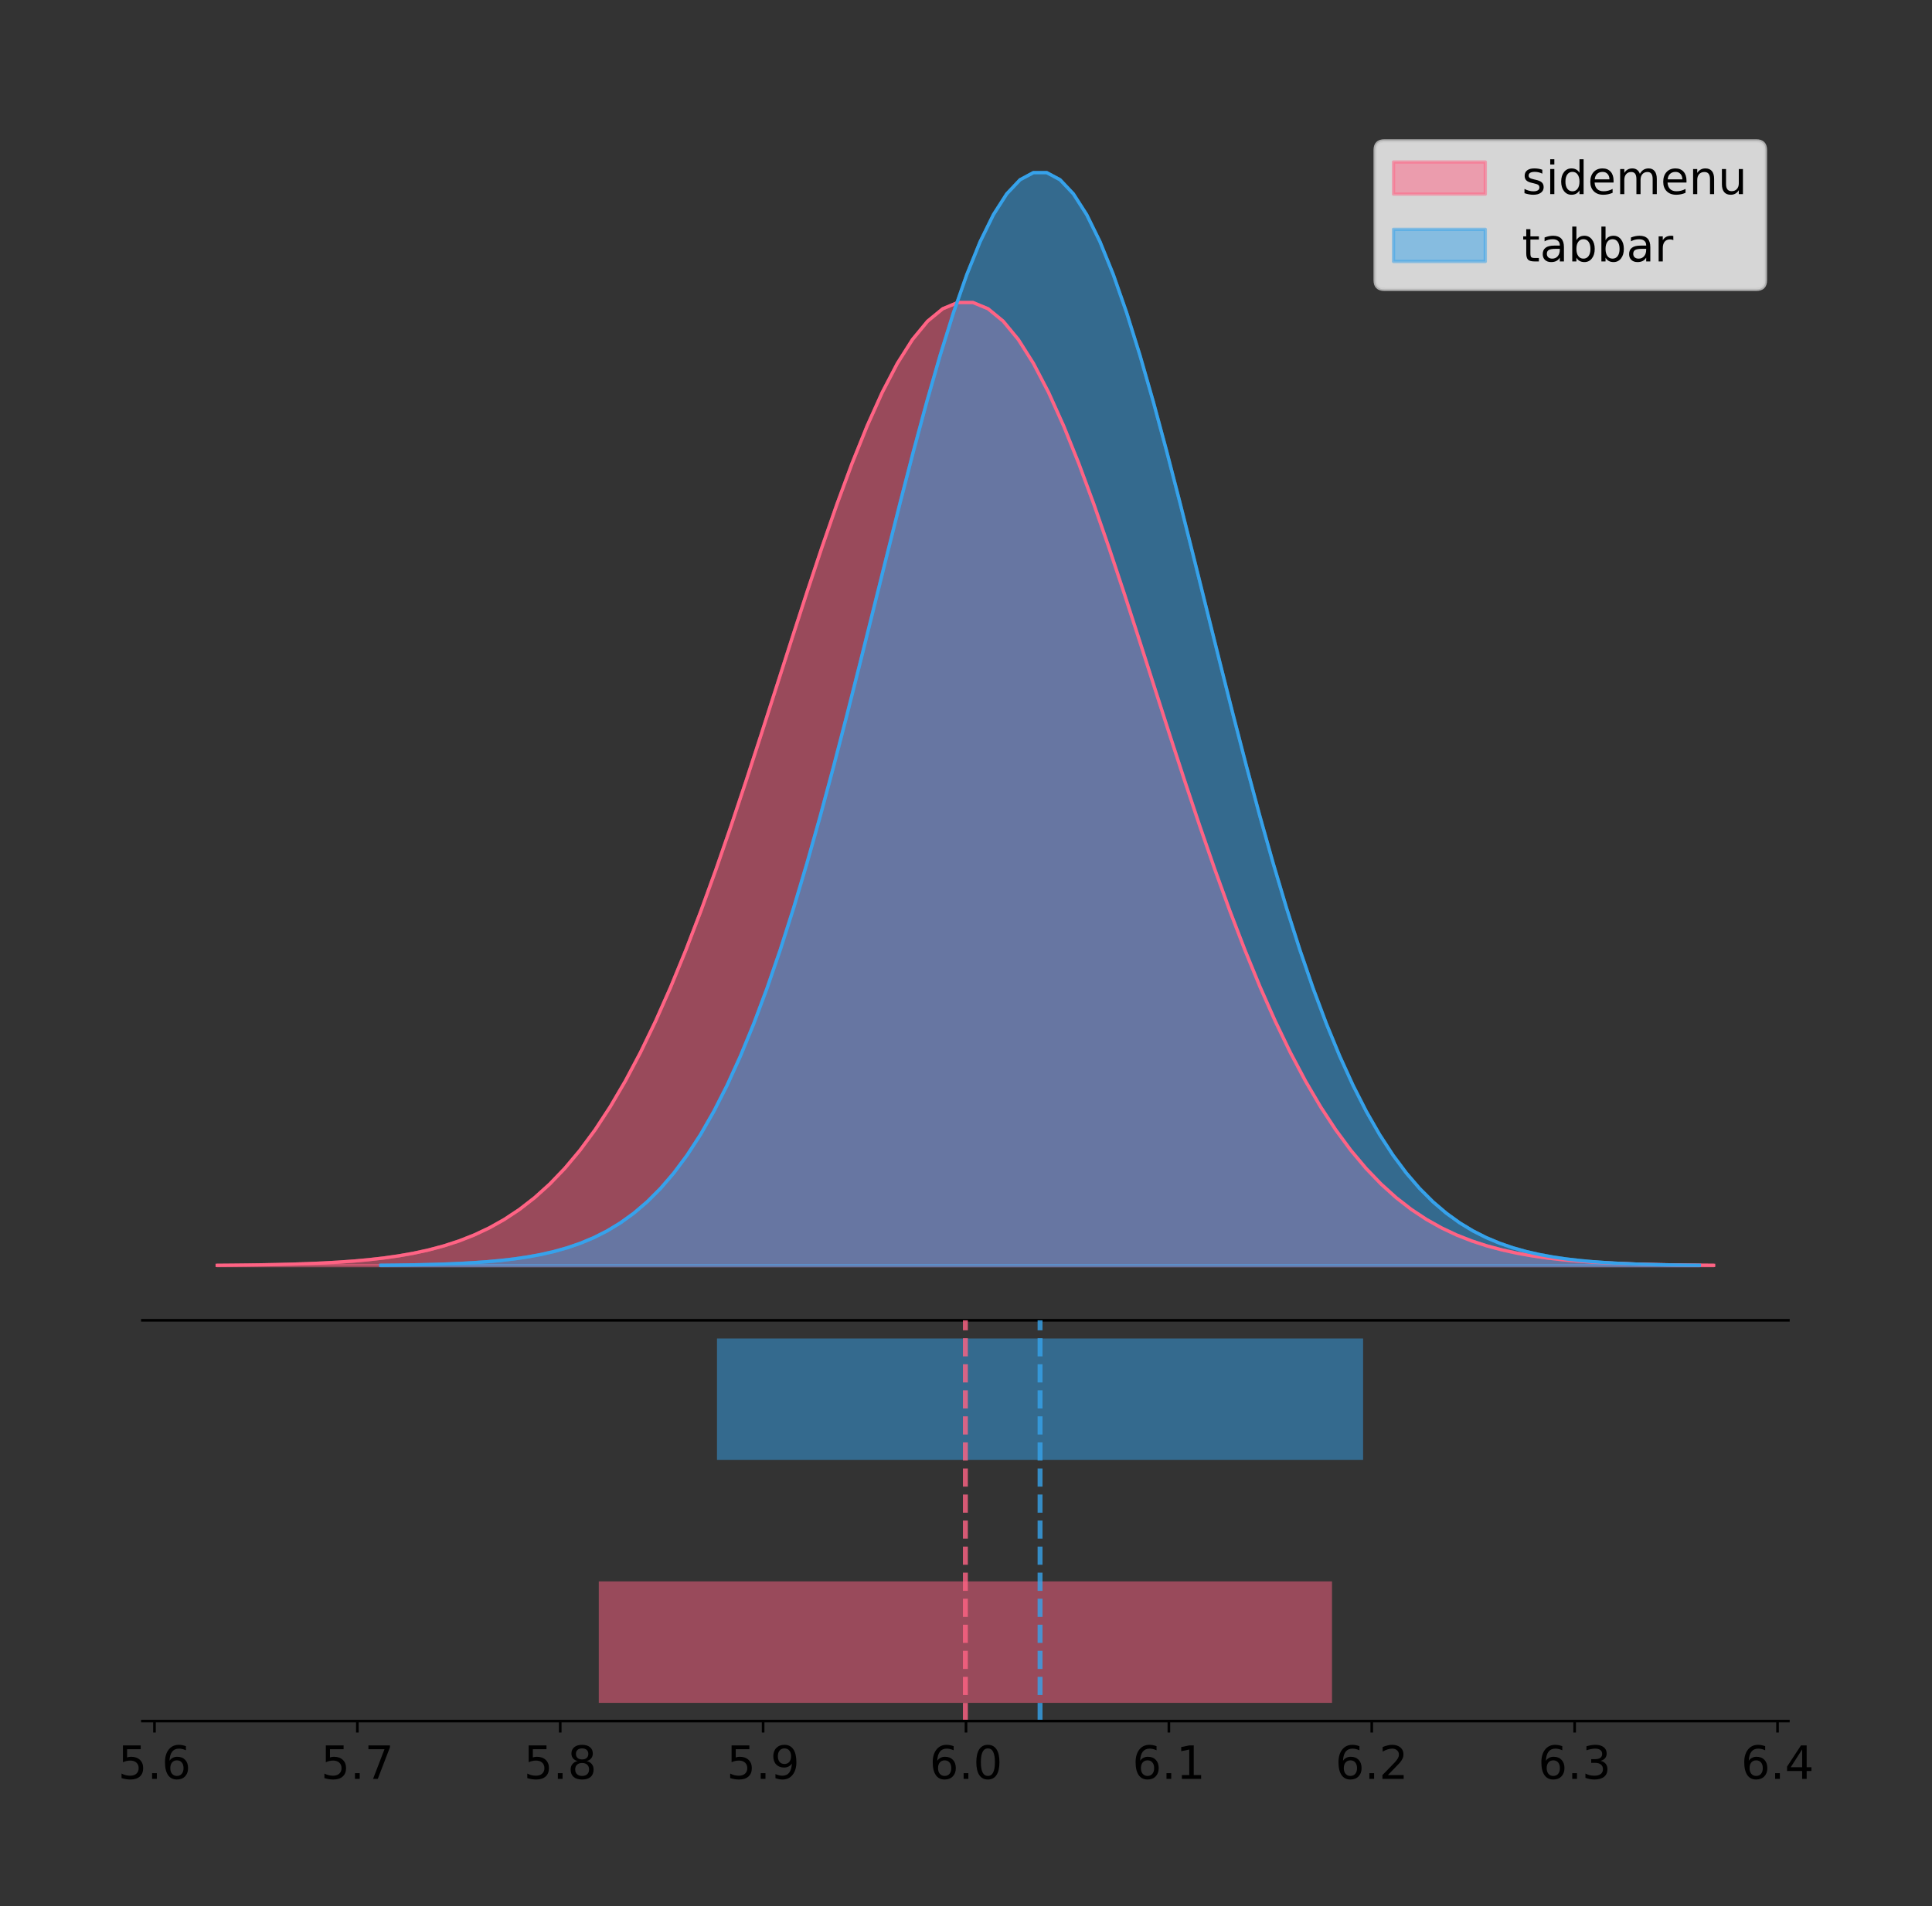 <?xml version="1.0" encoding="utf-8" standalone="no"?>
<!DOCTYPE svg PUBLIC "-//W3C//DTD SVG 1.1//EN"
  "http://www.w3.org/Graphics/SVG/1.1/DTD/svg11.dtd">
<!-- Created with matplotlib (https://matplotlib.org/) -->
<svg height="581.789pt" version="1.1" viewBox="0 0 589.457 581.789" width="589.457pt" xmlns="http://www.w3.org/2000/svg" xmlns:xlink="http://www.w3.org/1999/xlink">
 <rect x="0" y="0" width="589.457" height="581.789" fill="#333333" stroke="none"/>
 <defs>
  <style type="text/css">
*{stroke-linecap:butt;stroke-linejoin:round;}
  </style>
 </defs>
 <g id="figure_1">
  <g id="patch_1">
   <path d="M 0 581.789 
L 589.457 581.789 
L 589.457 0 
L 0 0 
z
" style="fill:none;"/>
  </g>
  <g id="axes_1">
   <g id="patch_2">
    <path d="M 43.443 402.93 
L 545.643 402.93 
L 545.643 36 
L 43.443 36 
z
" style="fill:none;"/>
   </g>
   <g id="PolyCollection_1">
    <defs>
     <path d="M 66.27 -195.538 
L 66.27 -195.637 
L 70.882 -195.674 
L 75.493 -195.724 
L 80.105 -195.791 
L 84.717 -195.879 
L 89.328 -195.996 
L 93.94 -196.148 
L 98.551 -196.346 
L 103.163 -196.601 
L 107.774 -196.927 
L 112.386 -197.342 
L 116.998 -197.865 
L 121.609 -198.521 
L 126.221 -199.336 
L 130.832 -200.342 
L 135.444 -201.576 
L 140.055 -203.077 
L 144.667 -204.89 
L 149.279 -207.063 
L 153.89 -209.649 
L 158.502 -212.702 
L 163.113 -216.281 
L 167.725 -220.442 
L 172.336 -225.244 
L 176.948 -230.741 
L 181.56 -236.983 
L 186.171 -244.015 
L 190.783 -251.871 
L 195.394 -260.574 
L 200.006 -270.133 
L 204.617 -280.54 
L 209.229 -291.768 
L 213.841 -303.77 
L 218.452 -316.477 
L 223.064 -329.797 
L 227.675 -343.613 
L 232.287 -357.788 
L 236.898 -372.163 
L 241.51 -386.56 
L 246.122 -400.785 
L 250.733 -414.635 
L 255.345 -427.897 
L 259.956 -440.358 
L 264.568 -451.809 
L 269.179 -462.048 
L 273.791 -470.894 
L 278.403 -478.181 
L 283.014 -483.772 
L 287.626 -487.561 
L 292.237 -489.474 
L 296.849 -489.474 
L 301.46 -487.561 
L 306.072 -483.772 
L 310.684 -478.181 
L 315.295 -470.894 
L 319.907 -462.048 
L 324.518 -451.809 
L 329.13 -440.358 
L 333.741 -427.897 
L 338.353 -414.635 
L 342.965 -400.785 
L 347.576 -386.56 
L 352.188 -372.163 
L 356.799 -357.788 
L 361.411 -343.613 
L 366.022 -329.797 
L 370.634 -316.477 
L 375.246 -303.77 
L 379.857 -291.768 
L 384.469 -280.54 
L 389.08 -270.133 
L 393.692 -260.574 
L 398.303 -251.871 
L 402.915 -244.015 
L 407.526 -236.983 
L 412.138 -230.741 
L 416.75 -225.244 
L 421.361 -220.442 
L 425.973 -216.281 
L 430.584 -212.702 
L 435.196 -209.649 
L 439.807 -207.063 
L 444.419 -204.89 
L 449.031 -203.077 
L 453.642 -201.576 
L 458.254 -200.342 
L 462.865 -199.336 
L 467.477 -198.521 
L 472.088 -197.865 
L 476.7 -197.342 
L 481.312 -196.927 
L 485.923 -196.601 
L 490.535 -196.346 
L 495.146 -196.148 
L 499.758 -195.996 
L 504.369 -195.879 
L 508.981 -195.791 
L 513.593 -195.724 
L 518.204 -195.674 
L 522.816 -195.637 
L 522.816 -195.538 
L 522.816 -195.538 
L 518.204 -195.538 
L 513.593 -195.538 
L 508.981 -195.538 
L 504.369 -195.538 
L 499.758 -195.538 
L 495.146 -195.538 
L 490.535 -195.538 
L 485.923 -195.538 
L 481.312 -195.538 
L 476.7 -195.538 
L 472.088 -195.538 
L 467.477 -195.538 
L 462.865 -195.538 
L 458.254 -195.538 
L 453.642 -195.538 
L 449.031 -195.538 
L 444.419 -195.538 
L 439.807 -195.538 
L 435.196 -195.538 
L 430.584 -195.538 
L 425.973 -195.538 
L 421.361 -195.538 
L 416.75 -195.538 
L 412.138 -195.538 
L 407.526 -195.538 
L 402.915 -195.538 
L 398.303 -195.538 
L 393.692 -195.538 
L 389.08 -195.538 
L 384.469 -195.538 
L 379.857 -195.538 
L 375.246 -195.538 
L 370.634 -195.538 
L 366.022 -195.538 
L 361.411 -195.538 
L 356.799 -195.538 
L 352.188 -195.538 
L 347.576 -195.538 
L 342.965 -195.538 
L 338.353 -195.538 
L 333.741 -195.538 
L 329.13 -195.538 
L 324.518 -195.538 
L 319.907 -195.538 
L 315.295 -195.538 
L 310.684 -195.538 
L 306.072 -195.538 
L 301.46 -195.538 
L 296.849 -195.538 
L 292.237 -195.538 
L 287.626 -195.538 
L 283.014 -195.538 
L 278.403 -195.538 
L 273.791 -195.538 
L 269.179 -195.538 
L 264.568 -195.538 
L 259.956 -195.538 
L 255.345 -195.538 
L 250.733 -195.538 
L 246.122 -195.538 
L 241.51 -195.538 
L 236.898 -195.538 
L 232.287 -195.538 
L 227.675 -195.538 
L 223.064 -195.538 
L 218.452 -195.538 
L 213.841 -195.538 
L 209.229 -195.538 
L 204.617 -195.538 
L 200.006 -195.538 
L 195.394 -195.538 
L 190.783 -195.538 
L 186.171 -195.538 
L 181.56 -195.538 
L 176.948 -195.538 
L 172.336 -195.538 
L 167.725 -195.538 
L 163.113 -195.538 
L 158.502 -195.538 
L 153.89 -195.538 
L 149.279 -195.538 
L 144.667 -195.538 
L 140.055 -195.538 
L 135.444 -195.538 
L 130.832 -195.538 
L 126.221 -195.538 
L 121.609 -195.538 
L 116.998 -195.538 
L 112.386 -195.538 
L 107.774 -195.538 
L 103.163 -195.538 
L 98.551 -195.538 
L 93.94 -195.538 
L 89.328 -195.538 
L 84.717 -195.538 
L 80.105 -195.538 
L 75.493 -195.538 
L 70.882 -195.538 
L 66.27 -195.538 
z
" id="m068b991c5f" style="stroke:#ff6384;stroke-opacity:0.5;"/>
    </defs>
    <g clip-path="url(#p9c2e5da65d)">
     <use style="fill:#ff6384;fill-opacity:0.5;stroke:#ff6384;stroke-opacity:0.5;" x="0" xlink:href="#m068b991c5f" y="581.789"/>
    </g>
   </g>
   <g id="PolyCollection_2">
    <defs>
     <path d="M 116.174 -195.538 
L 116.174 -195.65 
L 120.237 -195.692 
L 124.301 -195.749 
L 128.364 -195.825 
L 132.428 -195.925 
L 136.492 -196.058 
L 140.555 -196.23 
L 144.619 -196.455 
L 148.682 -196.744 
L 152.746 -197.115 
L 156.81 -197.585 
L 160.873 -198.179 
L 164.937 -198.923 
L 169 -199.848 
L 173.064 -200.99 
L 177.128 -202.39 
L 181.191 -204.093 
L 185.255 -206.151 
L 189.318 -208.617 
L 193.382 -211.552 
L 197.446 -215.017 
L 201.509 -219.078 
L 205.573 -223.801 
L 209.636 -229.25 
L 213.7 -235.488 
L 217.764 -242.572 
L 221.827 -250.552 
L 225.891 -259.468 
L 229.954 -269.344 
L 234.018 -280.192 
L 238.082 -292.002 
L 242.145 -304.744 
L 246.209 -318.365 
L 250.272 -332.786 
L 254.336 -347.901 
L 258.4 -363.58 
L 262.463 -379.667 
L 266.527 -395.98 
L 270.59 -412.318 
L 274.654 -428.462 
L 278.718 -444.18 
L 282.781 -459.23 
L 286.845 -473.372 
L 290.908 -486.366 
L 294.972 -497.987 
L 299.036 -508.025 
L 303.099 -516.294 
L 307.163 -522.64 
L 311.227 -526.94 
L 315.29 -529.111 
L 319.354 -529.111 
L 323.417 -526.94 
L 327.481 -522.64 
L 331.545 -516.294 
L 335.608 -508.025 
L 339.672 -497.987 
L 343.735 -486.366 
L 347.799 -473.372 
L 351.863 -459.23 
L 355.926 -444.18 
L 359.99 -428.462 
L 364.053 -412.318 
L 368.117 -395.98 
L 372.181 -379.667 
L 376.244 -363.58 
L 380.308 -347.901 
L 384.371 -332.786 
L 388.435 -318.365 
L 392.499 -304.744 
L 396.562 -292.002 
L 400.626 -280.192 
L 404.689 -269.344 
L 408.753 -259.468 
L 412.817 -250.552 
L 416.88 -242.572 
L 420.944 -235.488 
L 425.007 -229.25 
L 429.071 -223.801 
L 433.135 -219.078 
L 437.198 -215.017 
L 441.262 -211.552 
L 445.325 -208.617 
L 449.389 -206.151 
L 453.453 -204.093 
L 457.516 -202.39 
L 461.58 -200.99 
L 465.643 -199.848 
L 469.707 -198.923 
L 473.771 -198.179 
L 477.834 -197.585 
L 481.898 -197.115 
L 485.961 -196.744 
L 490.025 -196.455 
L 494.089 -196.23 
L 498.152 -196.058 
L 502.216 -195.925 
L 506.279 -195.825 
L 510.343 -195.749 
L 514.407 -195.692 
L 518.47 -195.65 
L 518.47 -195.538 
L 518.47 -195.538 
L 514.407 -195.538 
L 510.343 -195.538 
L 506.279 -195.538 
L 502.216 -195.538 
L 498.152 -195.538 
L 494.089 -195.538 
L 490.025 -195.538 
L 485.961 -195.538 
L 481.898 -195.538 
L 477.834 -195.538 
L 473.771 -195.538 
L 469.707 -195.538 
L 465.643 -195.538 
L 461.58 -195.538 
L 457.516 -195.538 
L 453.453 -195.538 
L 449.389 -195.538 
L 445.325 -195.538 
L 441.262 -195.538 
L 437.198 -195.538 
L 433.135 -195.538 
L 429.071 -195.538 
L 425.007 -195.538 
L 420.944 -195.538 
L 416.88 -195.538 
L 412.817 -195.538 
L 408.753 -195.538 
L 404.689 -195.538 
L 400.626 -195.538 
L 396.562 -195.538 
L 392.499 -195.538 
L 388.435 -195.538 
L 384.371 -195.538 
L 380.308 -195.538 
L 376.244 -195.538 
L 372.181 -195.538 
L 368.117 -195.538 
L 364.053 -195.538 
L 359.99 -195.538 
L 355.926 -195.538 
L 351.863 -195.538 
L 347.799 -195.538 
L 343.735 -195.538 
L 339.672 -195.538 
L 335.608 -195.538 
L 331.545 -195.538 
L 327.481 -195.538 
L 323.417 -195.538 
L 319.354 -195.538 
L 315.29 -195.538 
L 311.227 -195.538 
L 307.163 -195.538 
L 303.099 -195.538 
L 299.036 -195.538 
L 294.972 -195.538 
L 290.908 -195.538 
L 286.845 -195.538 
L 282.781 -195.538 
L 278.718 -195.538 
L 274.654 -195.538 
L 270.59 -195.538 
L 266.527 -195.538 
L 262.463 -195.538 
L 258.4 -195.538 
L 254.336 -195.538 
L 250.272 -195.538 
L 246.209 -195.538 
L 242.145 -195.538 
L 238.082 -195.538 
L 234.018 -195.538 
L 229.954 -195.538 
L 225.891 -195.538 
L 221.827 -195.538 
L 217.764 -195.538 
L 213.7 -195.538 
L 209.636 -195.538 
L 205.573 -195.538 
L 201.509 -195.538 
L 197.446 -195.538 
L 193.382 -195.538 
L 189.318 -195.538 
L 185.255 -195.538 
L 181.191 -195.538 
L 177.128 -195.538 
L 173.064 -195.538 
L 169 -195.538 
L 164.937 -195.538 
L 160.873 -195.538 
L 156.81 -195.538 
L 152.746 -195.538 
L 148.682 -195.538 
L 144.619 -195.538 
L 140.555 -195.538 
L 136.492 -195.538 
L 132.428 -195.538 
L 128.364 -195.538 
L 124.301 -195.538 
L 120.237 -195.538 
L 116.174 -195.538 
z
" id="m8b182b5d42" style="stroke:#36a2eb;stroke-opacity:0.5;"/>
    </defs>
    <g clip-path="url(#p9c2e5da65d)">
     <use style="fill:#36a2eb;fill-opacity:0.5;stroke:#36a2eb;stroke-opacity:0.5;" x="0" xlink:href="#m8b182b5d42" y="581.789"/>
    </g>
   </g>
   <g id="line2d_1">
    <path clip-path="url(#p9c2e5da65d)" d="M 66.27 386.153 
L 70.882 386.115 
L 75.493 386.065 
L 80.105 385.999 
L 84.717 385.91 
L 89.328 385.794 
L 93.94 385.641 
L 98.551 385.443 
L 103.163 385.188 
L 107.774 384.862 
L 112.386 384.447 
L 116.998 383.924 
L 121.609 383.269 
L 126.221 382.454 
L 130.832 381.447 
L 135.444 380.214 
L 140.055 378.713 
L 144.667 376.9 
L 149.279 374.726 
L 153.89 372.141 
L 158.502 369.087 
L 163.113 365.508 
L 167.725 361.347 
L 172.336 356.545 
L 176.948 351.048 
L 181.56 344.806 
L 186.171 337.774 
L 190.783 329.918 
L 195.394 321.215 
L 200.006 311.656 
L 204.617 301.25 
L 209.229 290.021 
L 213.841 278.019 
L 218.452 265.312 
L 223.064 251.993 
L 227.675 238.176 
L 232.287 224.001 
L 236.898 209.627 
L 241.51 195.23 
L 246.122 181.004 
L 250.733 167.154 
L 255.345 153.892 
L 259.956 141.431 
L 264.568 129.981 
L 269.179 119.741 
L 273.791 110.896 
L 278.403 103.609 
L 283.014 98.017 
L 287.626 94.228 
L 292.237 92.315 
L 296.849 92.315 
L 301.46 94.228 
L 306.072 98.017 
L 310.684 103.609 
L 315.295 110.896 
L 319.907 119.741 
L 324.518 129.981 
L 329.13 141.431 
L 333.741 153.892 
L 338.353 167.154 
L 342.965 181.004 
L 347.576 195.23 
L 352.188 209.627 
L 356.799 224.001 
L 361.411 238.176 
L 366.022 251.993 
L 370.634 265.312 
L 375.246 278.019 
L 379.857 290.021 
L 384.469 301.25 
L 389.08 311.656 
L 393.692 321.215 
L 398.303 329.918 
L 402.915 337.774 
L 407.526 344.806 
L 412.138 351.048 
L 416.75 356.545 
L 421.361 361.347 
L 425.973 365.508 
L 430.584 369.087 
L 435.196 372.141 
L 439.807 374.726 
L 444.419 376.9 
L 449.031 378.713 
L 453.642 380.214 
L 458.254 381.447 
L 462.865 382.454 
L 467.477 383.269 
L 472.088 383.924 
L 476.7 384.447 
L 481.312 384.862 
L 485.923 385.188 
L 490.535 385.443 
L 495.146 385.641 
L 499.758 385.794 
L 504.369 385.91 
L 508.981 385.999 
L 513.593 386.065 
L 518.204 386.115 
L 522.816 386.153 
" style="fill:none;stroke:#ff6384;stroke-linecap:square;"/>
   </g>
   <g id="line2d_2">
    <path clip-path="url(#p9c2e5da65d)" d="M 116.174 386.139 
L 120.237 386.097 
L 124.301 386.04 
L 128.364 385.965 
L 132.428 385.864 
L 136.492 385.732 
L 140.555 385.559 
L 144.619 385.334 
L 148.682 385.045 
L 152.746 384.675 
L 156.81 384.204 
L 160.873 383.61 
L 164.937 382.867 
L 169 381.941 
L 173.064 380.799 
L 177.128 379.399 
L 181.191 377.696 
L 185.255 375.639 
L 189.318 373.172 
L 193.382 370.238 
L 197.446 366.772 
L 201.509 362.711 
L 205.573 357.989 
L 209.636 352.539 
L 213.7 346.301 
L 217.764 339.217 
L 221.827 331.237 
L 225.891 322.322 
L 229.954 312.445 
L 234.018 301.597 
L 238.082 289.787 
L 242.145 277.045 
L 246.209 263.424 
L 250.272 249.004 
L 254.336 233.888 
L 258.4 218.209 
L 262.463 202.123 
L 266.527 185.809 
L 270.59 169.471 
L 274.654 153.327 
L 278.718 137.61 
L 282.781 122.559 
L 286.845 108.418 
L 290.908 95.423 
L 294.972 83.803 
L 299.036 73.765 
L 303.099 65.495 
L 307.163 59.15 
L 311.227 54.85 
L 315.29 52.679 
L 319.354 52.679 
L 323.417 54.85 
L 327.481 59.15 
L 331.545 65.495 
L 335.608 73.765 
L 339.672 83.803 
L 343.735 95.423 
L 347.799 108.418 
L 351.863 122.559 
L 355.926 137.61 
L 359.99 153.327 
L 364.053 169.471 
L 368.117 185.809 
L 372.181 202.123 
L 376.244 218.209 
L 380.308 233.888 
L 384.371 249.004 
L 388.435 263.424 
L 392.499 277.045 
L 396.562 289.787 
L 400.626 301.597 
L 404.689 312.445 
L 408.753 322.322 
L 412.817 331.237 
L 416.88 339.217 
L 420.944 346.301 
L 425.007 352.539 
L 429.071 357.989 
L 433.135 362.711 
L 437.198 366.772 
L 441.262 370.238 
L 445.325 373.172 
L 449.389 375.639 
L 453.453 377.696 
L 457.516 379.399 
L 461.58 380.799 
L 465.643 381.941 
L 469.707 382.867 
L 473.771 383.61 
L 477.834 384.204 
L 481.898 384.675 
L 485.961 385.045 
L 490.025 385.334 
L 494.089 385.559 
L 498.152 385.732 
L 502.216 385.864 
L 506.279 385.965 
L 510.343 386.04 
L 514.407 386.097 
L 518.47 386.139 
" style="fill:none;stroke:#36a2eb;stroke-linecap:square;"/>
   </g>
   <g id="patch_3">
    <path d="M 43.443 402.93 
L 545.643 402.93 
" style="fill:none;stroke:#000000;stroke-linecap:square;stroke-linejoin:miter;stroke-width:0.8;"/>
   </g>
   <g id="legend_1">
    <g id="patch_4">
     <path d="M 422.362 88.299 
L 535.843 88.299 
Q 538.643 88.299 538.643 85.499 
L 538.643 45.8 
Q 538.643 43 535.843 43 
L 422.362 43 
Q 419.562 43 419.562 45.8 
L 419.562 85.499 
Q 419.562 88.299 422.362 88.299 
z
" style="fill:#ffffff;opacity:0.8;stroke:#cccccc;stroke-linejoin:miter;"/>
    </g>
    <g id="patch_5">
     <path d="M 425.162 59.238 
L 453.162 59.238 
L 453.162 49.438 
L 425.162 49.438 
z
" style="fill:#ff6384;opacity:0.5;stroke:#ff6384;stroke-linejoin:miter;"/>
    </g>
    <g id="text_1">
     <!-- sidemenu -->
     <defs>
      <path d="M 44.281 53.078 
L 44.281 44.578 
Q 40.484 46.531 36.375 47.5 
Q 32.281 48.484 27.875 48.484 
Q 21.188 48.484 17.844 46.438 
Q 14.5 44.391 14.5 40.281 
Q 14.5 37.156 16.891 35.375 
Q 19.281 33.594 26.516 31.984 
L 29.594 31.297 
Q 39.156 29.25 43.188 25.516 
Q 47.219 21.781 47.219 15.094 
Q 47.219 7.469 41.188 3.016 
Q 35.156 -1.422 24.609 -1.422 
Q 20.219 -1.422 15.453 -0.562 
Q 10.688 0.297 5.422 2 
L 5.422 11.281 
Q 10.406 8.688 15.234 7.391 
Q 20.062 6.109 24.812 6.109 
Q 31.156 6.109 34.562 8.281 
Q 37.984 10.453 37.984 14.406 
Q 37.984 18.062 35.516 20.016 
Q 33.062 21.969 24.703 23.781 
L 21.578 24.516 
Q 13.234 26.266 9.516 29.906 
Q 5.812 33.547 5.812 39.891 
Q 5.812 47.609 11.281 51.797 
Q 16.75 56 26.812 56 
Q 31.781 56 36.172 55.266 
Q 40.578 54.547 44.281 53.078 
z
" id="DejaVuSans-115"/>
      <path d="M 9.422 54.688 
L 18.406 54.688 
L 18.406 0 
L 9.422 0 
z
M 9.422 75.984 
L 18.406 75.984 
L 18.406 64.594 
L 9.422 64.594 
z
" id="DejaVuSans-105"/>
      <path d="M 45.406 46.391 
L 45.406 75.984 
L 54.391 75.984 
L 54.391 0 
L 45.406 0 
L 45.406 8.203 
Q 42.578 3.328 38.25 0.953 
Q 33.938 -1.422 27.875 -1.422 
Q 17.969 -1.422 11.734 6.484 
Q 5.516 14.406 5.516 27.297 
Q 5.516 40.188 11.734 48.094 
Q 17.969 56 27.875 56 
Q 33.938 56 38.25 53.625 
Q 42.578 51.266 45.406 46.391 
z
M 14.797 27.297 
Q 14.797 17.391 18.875 11.75 
Q 22.953 6.109 30.078 6.109 
Q 37.203 6.109 41.297 11.75 
Q 45.406 17.391 45.406 27.297 
Q 45.406 37.203 41.297 42.844 
Q 37.203 48.484 30.078 48.484 
Q 22.953 48.484 18.875 42.844 
Q 14.797 37.203 14.797 27.297 
z
" id="DejaVuSans-100"/>
      <path d="M 56.203 29.594 
L 56.203 25.203 
L 14.891 25.203 
Q 15.484 15.922 20.484 11.062 
Q 25.484 6.203 34.422 6.203 
Q 39.594 6.203 44.453 7.469 
Q 49.312 8.734 54.109 11.281 
L 54.109 2.781 
Q 49.266 0.734 44.188 -0.344 
Q 39.109 -1.422 33.891 -1.422 
Q 20.797 -1.422 13.156 6.188 
Q 5.516 13.812 5.516 26.812 
Q 5.516 40.234 12.766 48.109 
Q 20.016 56 32.328 56 
Q 43.359 56 49.781 48.891 
Q 56.203 41.797 56.203 29.594 
z
M 47.219 32.234 
Q 47.125 39.594 43.094 43.984 
Q 39.062 48.391 32.422 48.391 
Q 24.906 48.391 20.391 44.141 
Q 15.875 39.891 15.188 32.172 
z
" id="DejaVuSans-101"/>
      <path d="M 52 44.188 
Q 55.375 50.25 60.062 53.125 
Q 64.75 56 71.094 56 
Q 79.641 56 84.281 50.016 
Q 88.922 44.047 88.922 33.016 
L 88.922 0 
L 79.891 0 
L 79.891 32.719 
Q 79.891 40.578 77.094 44.375 
Q 74.312 48.188 68.609 48.188 
Q 61.625 48.188 57.562 43.547 
Q 53.516 38.922 53.516 30.906 
L 53.516 0 
L 44.484 0 
L 44.484 32.719 
Q 44.484 40.625 41.703 44.406 
Q 38.922 48.188 33.109 48.188 
Q 26.219 48.188 22.156 43.531 
Q 18.109 38.875 18.109 30.906 
L 18.109 0 
L 9.078 0 
L 9.078 54.688 
L 18.109 54.688 
L 18.109 46.188 
Q 21.188 51.219 25.484 53.609 
Q 29.781 56 35.688 56 
Q 41.656 56 45.828 52.969 
Q 50 49.953 52 44.188 
z
" id="DejaVuSans-109"/>
      <path d="M 54.891 33.016 
L 54.891 0 
L 45.906 0 
L 45.906 32.719 
Q 45.906 40.484 42.875 44.328 
Q 39.844 48.188 33.797 48.188 
Q 26.516 48.188 22.312 43.547 
Q 18.109 38.922 18.109 30.906 
L 18.109 0 
L 9.078 0 
L 9.078 54.688 
L 18.109 54.688 
L 18.109 46.188 
Q 21.344 51.125 25.703 53.562 
Q 30.078 56 35.797 56 
Q 45.219 56 50.047 50.172 
Q 54.891 44.344 54.891 33.016 
z
" id="DejaVuSans-110"/>
      <path d="M 8.5 21.578 
L 8.5 54.688 
L 17.484 54.688 
L 17.484 21.922 
Q 17.484 14.156 20.5 10.266 
Q 23.531 6.391 29.594 6.391 
Q 36.859 6.391 41.078 11.031 
Q 45.312 15.672 45.312 23.688 
L 45.312 54.688 
L 54.297 54.688 
L 54.297 0 
L 45.312 0 
L 45.312 8.406 
Q 42.047 3.422 37.719 1 
Q 33.406 -1.422 27.688 -1.422 
Q 18.266 -1.422 13.375 4.438 
Q 8.5 10.297 8.5 21.578 
z
M 31.109 56 
z
" id="DejaVuSans-117"/>
     </defs>
     <g transform="translate(464.362 59.238)scale(0.14 -0.14)">
      <use xlink:href="#DejaVuSans-115"/>
      <use x="52.1" xlink:href="#DejaVuSans-105"/>
      <use x="79.883" xlink:href="#DejaVuSans-100"/>
      <use x="143.359" xlink:href="#DejaVuSans-101"/>
      <use x="204.883" xlink:href="#DejaVuSans-109"/>
      <use x="302.295" xlink:href="#DejaVuSans-101"/>
      <use x="363.818" xlink:href="#DejaVuSans-110"/>
      <use x="427.197" xlink:href="#DejaVuSans-117"/>
     </g>
    </g>
    <g id="patch_6">
     <path d="M 425.162 79.787 
L 453.162 79.787 
L 453.162 69.987 
L 425.162 69.987 
z
" style="fill:#36a2eb;opacity:0.5;stroke:#36a2eb;stroke-linejoin:miter;"/>
    </g>
    <g id="text_2">
     <!-- tabbar -->
     <defs>
      <path d="M 18.312 70.219 
L 18.312 54.688 
L 36.812 54.688 
L 36.812 47.703 
L 18.312 47.703 
L 18.312 18.016 
Q 18.312 11.328 20.141 9.422 
Q 21.969 7.516 27.594 7.516 
L 36.812 7.516 
L 36.812 0 
L 27.594 0 
Q 17.188 0 13.234 3.875 
Q 9.281 7.766 9.281 18.016 
L 9.281 47.703 
L 2.688 47.703 
L 2.688 54.688 
L 9.281 54.688 
L 9.281 70.219 
z
" id="DejaVuSans-116"/>
      <path d="M 34.281 27.484 
Q 23.391 27.484 19.188 25 
Q 14.984 22.516 14.984 16.5 
Q 14.984 11.719 18.141 8.906 
Q 21.297 6.109 26.703 6.109 
Q 34.188 6.109 38.703 11.406 
Q 43.219 16.703 43.219 25.484 
L 43.219 27.484 
z
M 52.203 31.203 
L 52.203 0 
L 43.219 0 
L 43.219 8.297 
Q 40.141 3.328 35.547 0.953 
Q 30.953 -1.422 24.312 -1.422 
Q 15.922 -1.422 10.953 3.297 
Q 6 8.016 6 15.922 
Q 6 25.141 12.172 29.828 
Q 18.359 34.516 30.609 34.516 
L 43.219 34.516 
L 43.219 35.406 
Q 43.219 41.609 39.141 45 
Q 35.062 48.391 27.688 48.391 
Q 23 48.391 18.547 47.266 
Q 14.109 46.141 10.016 43.891 
L 10.016 52.203 
Q 14.938 54.109 19.578 55.047 
Q 24.219 56 28.609 56 
Q 40.484 56 46.344 49.844 
Q 52.203 43.703 52.203 31.203 
z
" id="DejaVuSans-97"/>
      <path d="M 48.688 27.297 
Q 48.688 37.203 44.609 42.844 
Q 40.531 48.484 33.406 48.484 
Q 26.266 48.484 22.188 42.844 
Q 18.109 37.203 18.109 27.297 
Q 18.109 17.391 22.188 11.75 
Q 26.266 6.109 33.406 6.109 
Q 40.531 6.109 44.609 11.75 
Q 48.688 17.391 48.688 27.297 
z
M 18.109 46.391 
Q 20.953 51.266 25.266 53.625 
Q 29.594 56 35.594 56 
Q 45.562 56 51.781 48.094 
Q 58.016 40.188 58.016 27.297 
Q 58.016 14.406 51.781 6.484 
Q 45.562 -1.422 35.594 -1.422 
Q 29.594 -1.422 25.266 0.953 
Q 20.953 3.328 18.109 8.203 
L 18.109 0 
L 9.078 0 
L 9.078 75.984 
L 18.109 75.984 
z
" id="DejaVuSans-98"/>
      <path d="M 41.109 46.297 
Q 39.594 47.172 37.812 47.578 
Q 36.031 48 33.891 48 
Q 26.266 48 22.188 43.047 
Q 18.109 38.094 18.109 28.812 
L 18.109 0 
L 9.078 0 
L 9.078 54.688 
L 18.109 54.688 
L 18.109 46.188 
Q 20.953 51.172 25.484 53.578 
Q 30.031 56 36.531 56 
Q 37.453 56 38.578 55.875 
Q 39.703 55.766 41.062 55.516 
z
" id="DejaVuSans-114"/>
     </defs>
     <g transform="translate(464.362 79.787)scale(0.14 -0.14)">
      <use xlink:href="#DejaVuSans-116"/>
      <use x="39.209" xlink:href="#DejaVuSans-97"/>
      <use x="100.488" xlink:href="#DejaVuSans-98"/>
      <use x="163.965" xlink:href="#DejaVuSans-98"/>
      <use x="227.441" xlink:href="#DejaVuSans-97"/>
      <use x="288.721" xlink:href="#DejaVuSans-114"/>
     </g>
    </g>
   </g>
  </g>
  <g id="axes_2">
   <g id="patch_7">
    <path d="M 43.443 525.24 
L 545.643 525.24 
L 545.643 402.93 
L 43.443 402.93 
z
" style="fill:none;"/>
   </g>
   <g id="patch_8">
    <path clip-path="url(#p39cf58afd7)" d="M 182.689 519.68 
L 406.397 519.68 
L 406.397 482.617 
L 182.689 482.617 
z
" style="fill:#ff6384;opacity:0.5;"/>
   </g>
   <g id="patch_9">
    <path clip-path="url(#p39cf58afd7)" d="M 218.759 445.553 
L 415.885 445.553 
L 415.885 408.49 
L 218.759 408.49 
z
" style="fill:#36a2eb;opacity:0.5;"/>
   </g>
   <g id="matplotlib.axis_1">
    <g id="xtick_1">
     <g id="line2d_3">
      <defs>
       <path d="M 0 0 
L 0 3.5 
" id="m02fb1619c0" style="stroke:#000000;stroke-width:0.8;"/>
      </defs>
      <g>
       <use style="stroke:#000000;stroke-width:0.8;" x="47.132" xlink:href="#m02fb1619c0" y="525.24"/>
      </g>
     </g>
     <g id="text_3">
      <!-- 5.6 -->
      <defs>
       <path d="M 10.797 72.906 
L 49.516 72.906 
L 49.516 64.594 
L 19.828 64.594 
L 19.828 46.734 
Q 21.969 47.469 24.109 47.828 
Q 26.266 48.188 28.422 48.188 
Q 40.625 48.188 47.75 41.5 
Q 54.891 34.812 54.891 23.391 
Q 54.891 11.625 47.562 5.094 
Q 40.234 -1.422 26.906 -1.422 
Q 22.312 -1.422 17.547 -0.641 
Q 12.797 0.141 7.719 1.703 
L 7.719 11.625 
Q 12.109 9.234 16.797 8.062 
Q 21.484 6.891 26.703 6.891 
Q 35.156 6.891 40.078 11.328 
Q 45.016 15.766 45.016 23.391 
Q 45.016 31 40.078 35.438 
Q 35.156 39.891 26.703 39.891 
Q 22.75 39.891 18.812 39.016 
Q 14.891 38.141 10.797 36.281 
z
" id="DejaVuSans-53"/>
       <path d="M 10.688 12.406 
L 21 12.406 
L 21 0 
L 10.688 0 
z
" id="DejaVuSans-46"/>
       <path d="M 33.016 40.375 
Q 26.375 40.375 22.484 35.828 
Q 18.609 31.297 18.609 23.391 
Q 18.609 15.531 22.484 10.953 
Q 26.375 6.391 33.016 6.391 
Q 39.656 6.391 43.531 10.953 
Q 47.406 15.531 47.406 23.391 
Q 47.406 31.297 43.531 35.828 
Q 39.656 40.375 33.016 40.375 
z
M 52.594 71.297 
L 52.594 62.312 
Q 48.875 64.062 45.094 64.984 
Q 41.312 65.922 37.594 65.922 
Q 27.828 65.922 22.672 59.328 
Q 17.531 52.734 16.797 39.406 
Q 19.672 43.656 24.016 45.922 
Q 28.375 48.188 33.594 48.188 
Q 44.578 48.188 50.953 41.516 
Q 57.328 34.859 57.328 23.391 
Q 57.328 12.156 50.688 5.359 
Q 44.047 -1.422 33.016 -1.422 
Q 20.359 -1.422 13.672 8.266 
Q 6.984 17.969 6.984 36.375 
Q 6.984 53.656 15.188 63.938 
Q 23.391 74.219 37.203 74.219 
Q 40.922 74.219 44.703 73.484 
Q 48.484 72.75 52.594 71.297 
z
" id="DejaVuSans-54"/>
      </defs>
      <g transform="translate(36 542.878)scale(0.14 -0.14)">
       <use xlink:href="#DejaVuSans-53"/>
       <use x="63.623" xlink:href="#DejaVuSans-46"/>
       <use x="95.41" xlink:href="#DejaVuSans-54"/>
      </g>
     </g>
    </g>
    <g id="xtick_2">
     <g id="line2d_4">
      <g>
       <use style="stroke:#000000;stroke-width:0.8;" x="109.031" xlink:href="#m02fb1619c0" y="525.24"/>
      </g>
     </g>
     <g id="text_4">
      <!-- 5.7 -->
      <defs>
       <path d="M 8.203 72.906 
L 55.078 72.906 
L 55.078 68.703 
L 28.609 0 
L 18.312 0 
L 43.219 64.594 
L 8.203 64.594 
z
" id="DejaVuSans-55"/>
      </defs>
      <g transform="translate(97.899 542.878)scale(0.14 -0.14)">
       <use xlink:href="#DejaVuSans-53"/>
       <use x="63.623" xlink:href="#DejaVuSans-46"/>
       <use x="95.41" xlink:href="#DejaVuSans-55"/>
      </g>
     </g>
    </g>
    <g id="xtick_3">
     <g id="line2d_5">
      <g>
       <use style="stroke:#000000;stroke-width:0.8;" x="170.93" xlink:href="#m02fb1619c0" y="525.24"/>
      </g>
     </g>
     <g id="text_5">
      <!-- 5.8 -->
      <defs>
       <path d="M 31.781 34.625 
Q 24.75 34.625 20.719 30.859 
Q 16.703 27.094 16.703 20.516 
Q 16.703 13.922 20.719 10.156 
Q 24.75 6.391 31.781 6.391 
Q 38.812 6.391 42.859 10.172 
Q 46.922 13.969 46.922 20.516 
Q 46.922 27.094 42.891 30.859 
Q 38.875 34.625 31.781 34.625 
z
M 21.922 38.812 
Q 15.578 40.375 12.031 44.719 
Q 8.5 49.078 8.5 55.328 
Q 8.5 64.062 14.719 69.141 
Q 20.953 74.219 31.781 74.219 
Q 42.672 74.219 48.875 69.141 
Q 55.078 64.062 55.078 55.328 
Q 55.078 49.078 51.531 44.719 
Q 48 40.375 41.703 38.812 
Q 48.828 37.156 52.797 32.312 
Q 56.781 27.484 56.781 20.516 
Q 56.781 9.906 50.312 4.234 
Q 43.844 -1.422 31.781 -1.422 
Q 19.734 -1.422 13.25 4.234 
Q 6.781 9.906 6.781 20.516 
Q 6.781 27.484 10.781 32.312 
Q 14.797 37.156 21.922 38.812 
z
M 18.312 54.391 
Q 18.312 48.734 21.844 45.562 
Q 25.391 42.391 31.781 42.391 
Q 38.141 42.391 41.719 45.562 
Q 45.312 48.734 45.312 54.391 
Q 45.312 60.062 41.719 63.234 
Q 38.141 66.406 31.781 66.406 
Q 25.391 66.406 21.844 63.234 
Q 18.312 60.062 18.312 54.391 
z
" id="DejaVuSans-56"/>
      </defs>
      <g transform="translate(159.798 542.878)scale(0.14 -0.14)">
       <use xlink:href="#DejaVuSans-53"/>
       <use x="63.623" xlink:href="#DejaVuSans-46"/>
       <use x="95.41" xlink:href="#DejaVuSans-56"/>
      </g>
     </g>
    </g>
    <g id="xtick_4">
     <g id="line2d_6">
      <g>
       <use style="stroke:#000000;stroke-width:0.8;" x="232.83" xlink:href="#m02fb1619c0" y="525.24"/>
      </g>
     </g>
     <g id="text_6">
      <!-- 5.9 -->
      <defs>
       <path d="M 10.984 1.516 
L 10.984 10.5 
Q 14.703 8.734 18.5 7.812 
Q 22.312 6.891 25.984 6.891 
Q 35.75 6.891 40.891 13.453 
Q 46.047 20.016 46.781 33.406 
Q 43.953 29.203 39.594 26.953 
Q 35.25 24.703 29.984 24.703 
Q 19.047 24.703 12.672 31.312 
Q 6.297 37.938 6.297 49.422 
Q 6.297 60.641 12.938 67.422 
Q 19.578 74.219 30.609 74.219 
Q 43.266 74.219 49.922 64.516 
Q 56.594 54.828 56.594 36.375 
Q 56.594 19.141 48.406 8.859 
Q 40.234 -1.422 26.422 -1.422 
Q 22.703 -1.422 18.891 -0.688 
Q 15.094 0.047 10.984 1.516 
z
M 30.609 32.422 
Q 37.25 32.422 41.125 36.953 
Q 45.016 41.5 45.016 49.422 
Q 45.016 57.281 41.125 61.844 
Q 37.25 66.406 30.609 66.406 
Q 23.969 66.406 20.094 61.844 
Q 16.219 57.281 16.219 49.422 
Q 16.219 41.5 20.094 36.953 
Q 23.969 32.422 30.609 32.422 
z
" id="DejaVuSans-57"/>
      </defs>
      <g transform="translate(221.697 542.878)scale(0.14 -0.14)">
       <use xlink:href="#DejaVuSans-53"/>
       <use x="63.623" xlink:href="#DejaVuSans-46"/>
       <use x="95.41" xlink:href="#DejaVuSans-57"/>
      </g>
     </g>
    </g>
    <g id="xtick_5">
     <g id="line2d_7">
      <g>
       <use style="stroke:#000000;stroke-width:0.8;" x="294.729" xlink:href="#m02fb1619c0" y="525.24"/>
      </g>
     </g>
     <g id="text_7">
      <!-- 6.0 -->
      <defs>
       <path d="M 31.781 66.406 
Q 24.172 66.406 20.328 58.906 
Q 16.5 51.422 16.5 36.375 
Q 16.5 21.391 20.328 13.891 
Q 24.172 6.391 31.781 6.391 
Q 39.453 6.391 43.281 13.891 
Q 47.125 21.391 47.125 36.375 
Q 47.125 51.422 43.281 58.906 
Q 39.453 66.406 31.781 66.406 
z
M 31.781 74.219 
Q 44.047 74.219 50.516 64.516 
Q 56.984 54.828 56.984 36.375 
Q 56.984 17.969 50.516 8.266 
Q 44.047 -1.422 31.781 -1.422 
Q 19.531 -1.422 13.062 8.266 
Q 6.594 17.969 6.594 36.375 
Q 6.594 54.828 13.062 64.516 
Q 19.531 74.219 31.781 74.219 
z
" id="DejaVuSans-48"/>
      </defs>
      <g transform="translate(283.597 542.878)scale(0.14 -0.14)">
       <use xlink:href="#DejaVuSans-54"/>
       <use x="63.623" xlink:href="#DejaVuSans-46"/>
       <use x="95.41" xlink:href="#DejaVuSans-48"/>
      </g>
     </g>
    </g>
    <g id="xtick_6">
     <g id="line2d_8">
      <g>
       <use style="stroke:#000000;stroke-width:0.8;" x="356.628" xlink:href="#m02fb1619c0" y="525.24"/>
      </g>
     </g>
     <g id="text_8">
      <!-- 6.1 -->
      <defs>
       <path d="M 12.406 8.297 
L 28.516 8.297 
L 28.516 63.922 
L 10.984 60.406 
L 10.984 69.391 
L 28.422 72.906 
L 38.281 72.906 
L 38.281 8.297 
L 54.391 8.297 
L 54.391 0 
L 12.406 0 
z
" id="DejaVuSans-49"/>
      </defs>
      <g transform="translate(345.496 542.878)scale(0.14 -0.14)">
       <use xlink:href="#DejaVuSans-54"/>
       <use x="63.623" xlink:href="#DejaVuSans-46"/>
       <use x="95.41" xlink:href="#DejaVuSans-49"/>
      </g>
     </g>
    </g>
    <g id="xtick_7">
     <g id="line2d_9">
      <g>
       <use style="stroke:#000000;stroke-width:0.8;" x="418.527" xlink:href="#m02fb1619c0" y="525.24"/>
      </g>
     </g>
     <g id="text_9">
      <!-- 6.2 -->
      <defs>
       <path d="M 19.188 8.297 
L 53.609 8.297 
L 53.609 0 
L 7.328 0 
L 7.328 8.297 
Q 12.938 14.109 22.625 23.891 
Q 32.328 33.688 34.812 36.531 
Q 39.547 41.844 41.422 45.531 
Q 43.312 49.219 43.312 52.781 
Q 43.312 58.594 39.234 62.25 
Q 35.156 65.922 28.609 65.922 
Q 23.969 65.922 18.812 64.312 
Q 13.672 62.703 7.812 59.422 
L 7.812 69.391 
Q 13.766 71.781 18.938 73 
Q 24.125 74.219 28.422 74.219 
Q 39.75 74.219 46.484 68.547 
Q 53.219 62.891 53.219 53.422 
Q 53.219 48.922 51.531 44.891 
Q 49.859 40.875 45.406 35.406 
Q 44.188 33.984 37.641 27.219 
Q 31.109 20.453 19.188 8.297 
z
" id="DejaVuSans-50"/>
      </defs>
      <g transform="translate(407.395 542.878)scale(0.14 -0.14)">
       <use xlink:href="#DejaVuSans-54"/>
       <use x="63.623" xlink:href="#DejaVuSans-46"/>
       <use x="95.41" xlink:href="#DejaVuSans-50"/>
      </g>
     </g>
    </g>
    <g id="xtick_8">
     <g id="line2d_10">
      <g>
       <use style="stroke:#000000;stroke-width:0.8;" x="480.426" xlink:href="#m02fb1619c0" y="525.24"/>
      </g>
     </g>
     <g id="text_10">
      <!-- 6.3 -->
      <defs>
       <path d="M 40.578 39.312 
Q 47.656 37.797 51.625 33 
Q 55.609 28.219 55.609 21.188 
Q 55.609 10.406 48.188 4.484 
Q 40.766 -1.422 27.094 -1.422 
Q 22.516 -1.422 17.656 -0.516 
Q 12.797 0.391 7.625 2.203 
L 7.625 11.719 
Q 11.719 9.328 16.594 8.109 
Q 21.484 6.891 26.812 6.891 
Q 36.078 6.891 40.938 10.547 
Q 45.797 14.203 45.797 21.188 
Q 45.797 27.641 41.281 31.266 
Q 36.766 34.906 28.719 34.906 
L 20.219 34.906 
L 20.219 43.016 
L 29.109 43.016 
Q 36.375 43.016 40.234 45.922 
Q 44.094 48.828 44.094 54.297 
Q 44.094 59.906 40.109 62.906 
Q 36.141 65.922 28.719 65.922 
Q 24.656 65.922 20.016 65.031 
Q 15.375 64.156 9.812 62.312 
L 9.812 71.094 
Q 15.438 72.656 20.344 73.438 
Q 25.25 74.219 29.594 74.219 
Q 40.828 74.219 47.359 69.109 
Q 53.906 64.016 53.906 55.328 
Q 53.906 49.266 50.438 45.094 
Q 46.969 40.922 40.578 39.312 
z
" id="DejaVuSans-51"/>
      </defs>
      <g transform="translate(469.294 542.878)scale(0.14 -0.14)">
       <use xlink:href="#DejaVuSans-54"/>
       <use x="63.623" xlink:href="#DejaVuSans-46"/>
       <use x="95.41" xlink:href="#DejaVuSans-51"/>
      </g>
     </g>
    </g>
    <g id="xtick_9">
     <g id="line2d_11">
      <g>
       <use style="stroke:#000000;stroke-width:0.8;" x="542.325" xlink:href="#m02fb1619c0" y="525.24"/>
      </g>
     </g>
     <g id="text_11">
      <!-- 6.4 -->
      <defs>
       <path d="M 37.797 64.312 
L 12.891 25.391 
L 37.797 25.391 
z
M 35.203 72.906 
L 47.609 72.906 
L 47.609 25.391 
L 58.016 25.391 
L 58.016 17.188 
L 47.609 17.188 
L 47.609 0 
L 37.797 0 
L 37.797 17.188 
L 4.891 17.188 
L 4.891 26.703 
z
" id="DejaVuSans-52"/>
      </defs>
      <g transform="translate(531.193 542.878)scale(0.14 -0.14)">
       <use xlink:href="#DejaVuSans-54"/>
       <use x="63.623" xlink:href="#DejaVuSans-46"/>
       <use x="95.41" xlink:href="#DejaVuSans-52"/>
      </g>
     </g>
    </g>
   </g>
   <g id="line2d_12">
    <path clip-path="url(#p39cf58afd7)" d="M 294.543 525.24 
L 294.543 402.93 
" style="fill:none;stroke:#ff6384;stroke-dasharray:5.55,2.4;stroke-dashoffset:0;stroke-opacity:0.8;stroke-width:1.5;"/>
   </g>
   <g id="line2d_13">
    <path clip-path="url(#p39cf58afd7)" d="M 317.322 525.24 
L 317.322 402.93 
" style="fill:none;stroke:#36a2eb;stroke-dasharray:5.55,2.4;stroke-dashoffset:0;stroke-opacity:0.8;stroke-width:1.5;"/>
   </g>
   <g id="patch_10">
    <path d="M 43.443 525.24 
L 545.643 525.24 
" style="fill:none;stroke:#000000;stroke-linecap:square;stroke-linejoin:miter;stroke-width:0.8;"/>
   </g>
  </g>
 </g>
 <defs>
  <clipPath id="p9c2e5da65d">
   <rect height="366.93" width="502.2" x="43.443" y="36"/>
  </clipPath>
  <clipPath id="p39cf58afd7">
   <rect height="122.31" width="502.2" x="43.443" y="402.93"/>
  </clipPath>
 </defs>
</svg>
